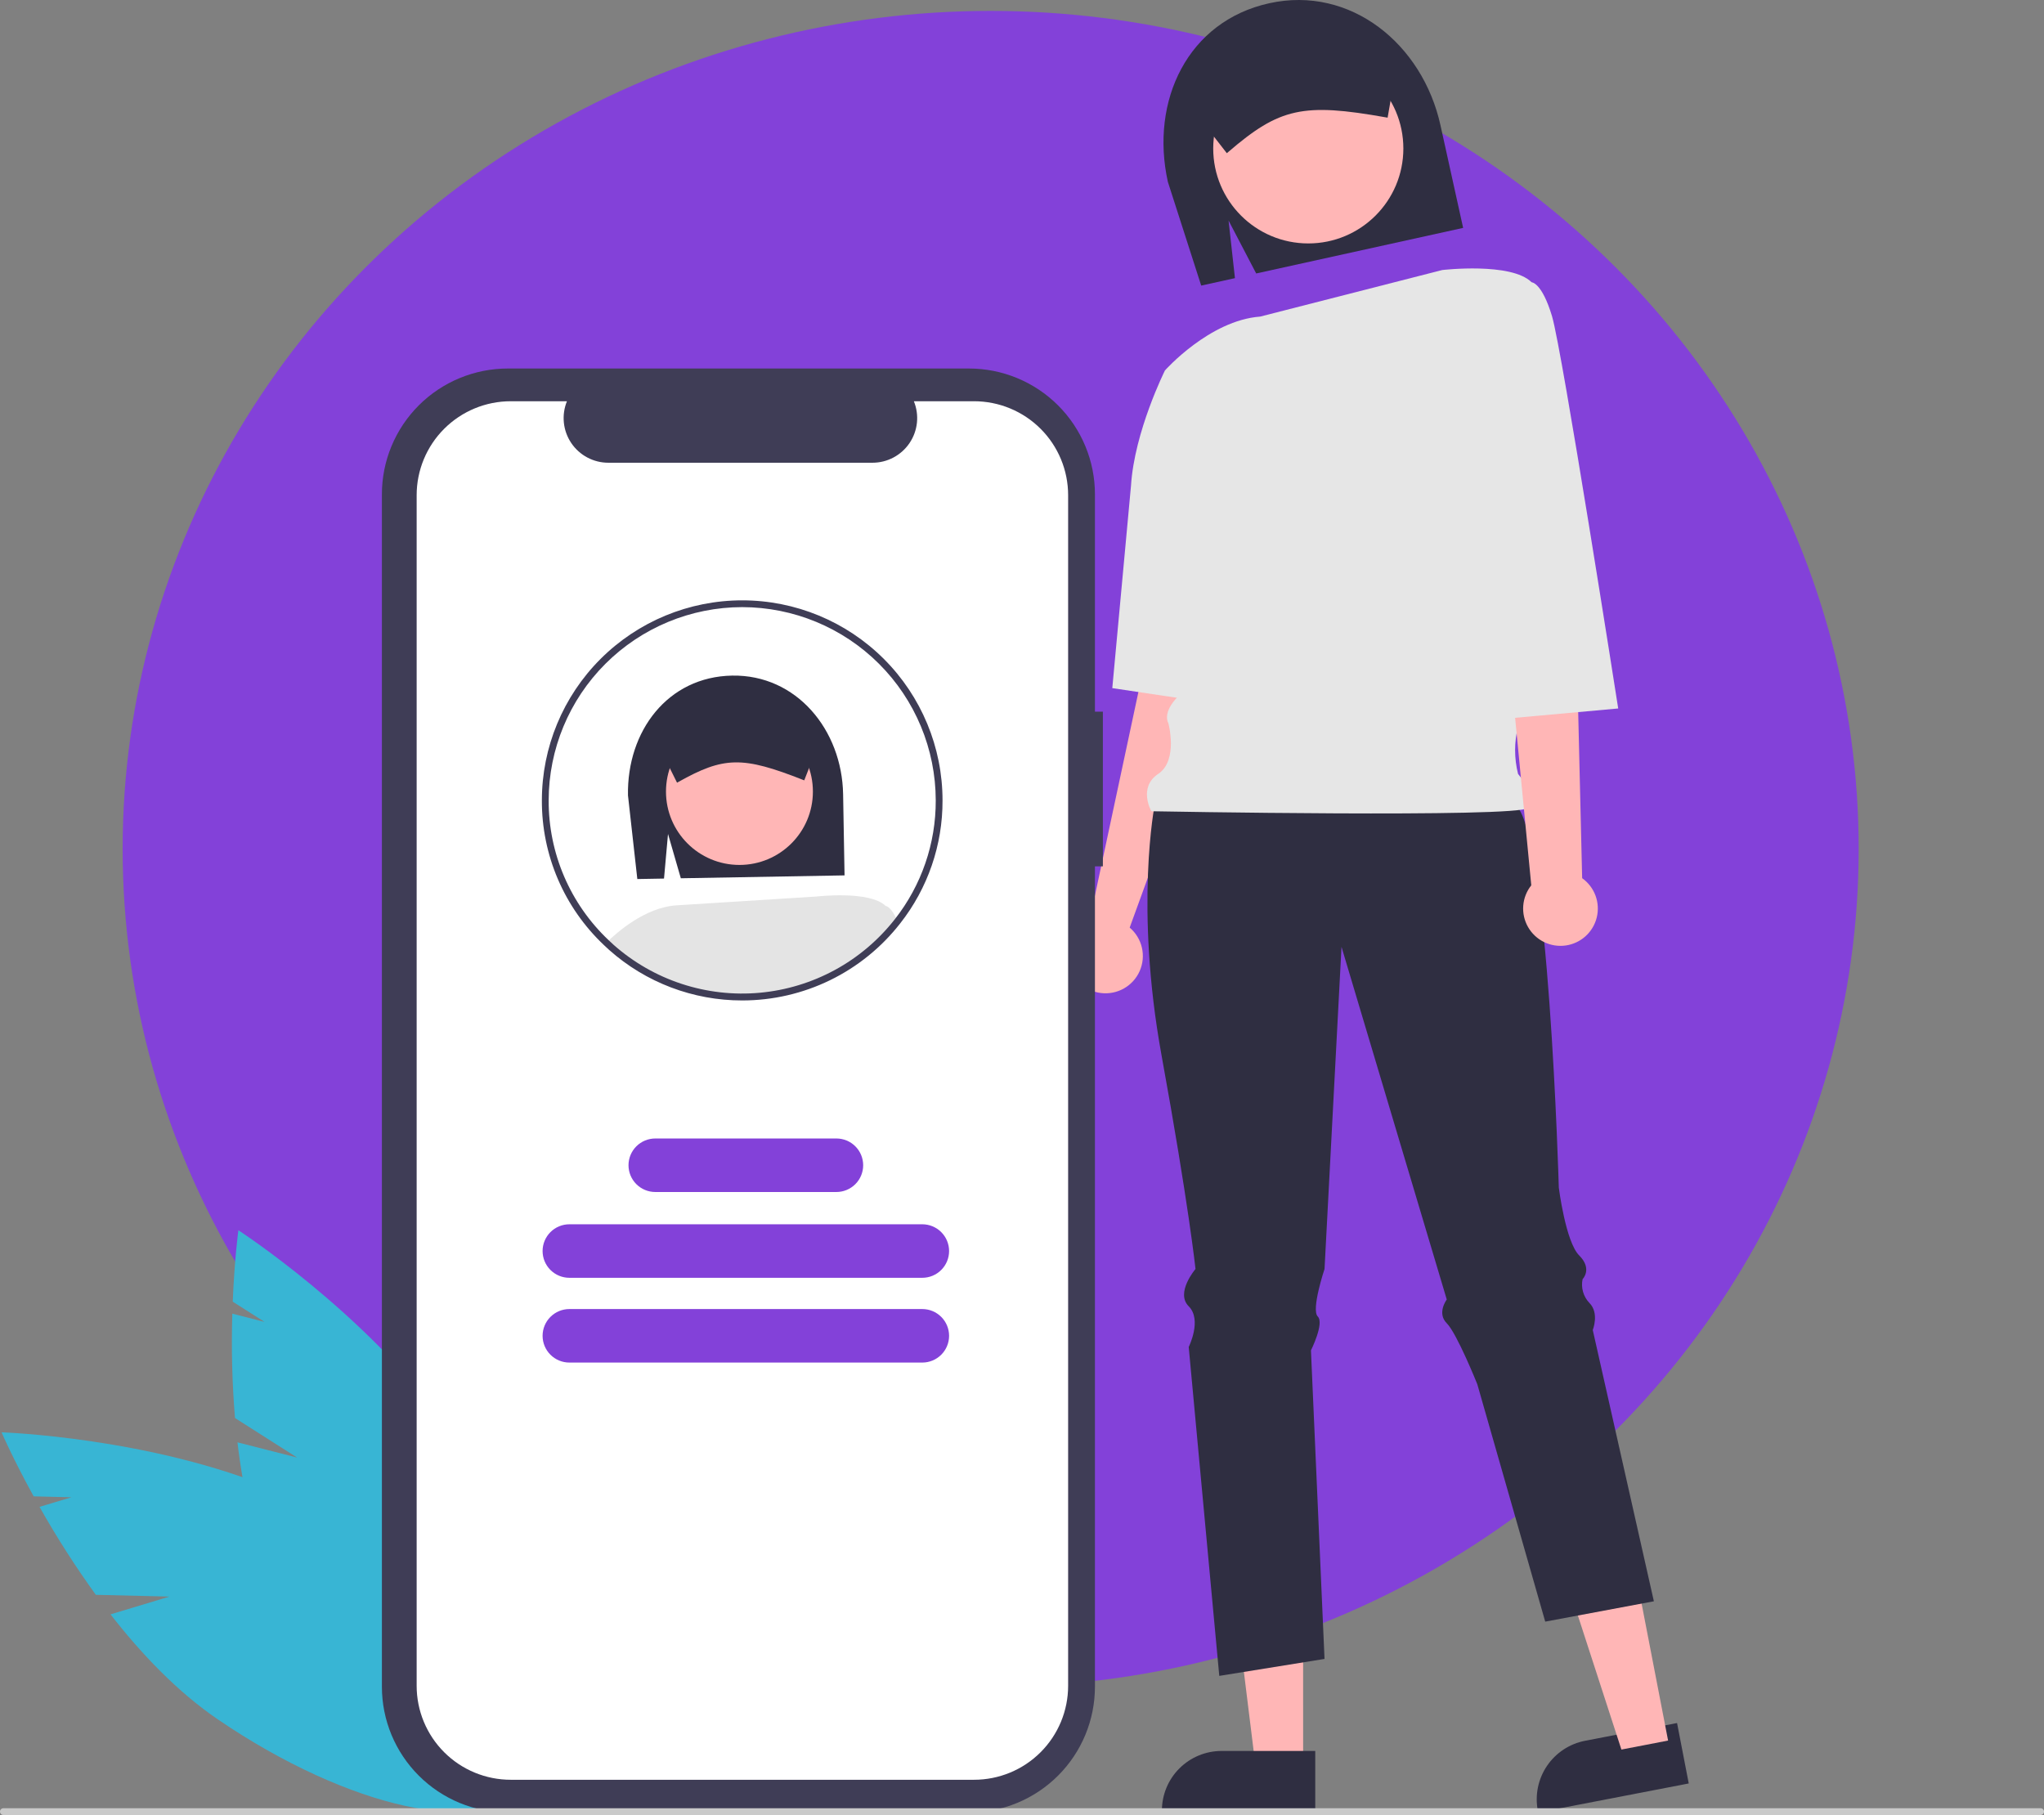<svg width="750" height="666" viewBox="0 0 750 666" fill="none" xmlns="http://www.w3.org/2000/svg">
<rect x="0" y="0" width="750" height="666" fill="#808080" stroke="none"/>
<ellipse cx="363.5" cy="311.5" rx="318.5" ry="307.5" fill="#8341D9"/>
<path d="M109.026 534.841L86.225 520.335C85.177 507.6 84.85 494.815 85.245 482.043L97.072 485.061L85.398 477.634C86.043 461.846 87.471 451.431 87.471 451.431C87.471 451.431 133.571 481.336 162.973 521.871L157.96 556.153L169.916 532.179C172.975 537.068 175.722 542.145 178.142 547.379C202.367 600.231 204.721 650.976 183.4 660.723C162.079 670.47 125.157 635.526 100.933 582.675C93.423 566.29 89.278 547.452 87.13 529.254L109.026 534.841Z" fill="#38B5D4"/>
<path d="M62.19 585.855L35.163 585.208C27.675 574.846 20.778 564.071 14.505 552.934L26.192 549.412L12.354 549.08C4.734 535.232 0.566 525.579 0.566 525.579C0.566 525.579 55.509 527.381 101.658 546.903L115.11 578.839L112.937 552.143C118.086 554.75 123.066 557.678 127.846 560.909C175.939 593.647 204.219 635.872 191.012 655.222C177.805 674.572 128.112 663.719 80.02 630.98C65.111 620.831 51.812 606.845 40.554 592.376L62.19 585.855Z" fill="#38B5D4"/>
<path d="M447.386 186.947L426.207 184.459L418.731 249.157L399.647 338.501C396.993 339.791 394.827 341.903 393.473 344.522C392.118 347.14 391.646 350.126 392.127 353.034C392.609 355.943 394.018 358.618 396.144 360.662C398.271 362.706 401.002 364.009 403.93 364.378C406.859 364.747 409.828 364.161 412.396 362.708C414.965 361.256 416.995 359.014 418.184 356.316C419.373 353.618 419.658 350.609 418.997 347.736C418.335 344.863 416.763 342.281 414.513 340.373L433.682 287.727L447.386 186.947Z" fill="#FFB6B6"/>
<path d="M478.152 648.188H460.703L452.401 580.97L478.155 580.972L478.152 648.188Z" fill="#FFB6B6"/>
<path d="M482.602 665.081L426.337 665.079V664.368C426.338 658.568 428.645 653.005 432.752 648.904C436.859 644.802 442.429 642.498 448.237 642.498H448.239L482.603 642.499L482.602 665.081Z" fill="#2F2E41"/>
<path d="M619.646 654.427L564.402 665.081L564.267 664.383C563.166 658.688 564.375 652.789 567.629 647.984C570.882 643.179 575.914 639.862 581.616 638.762L581.618 638.761L615.359 632.254L619.646 654.427Z" fill="#2F2E41"/>
<path d="M450.792 80.921L460.931 100.347L536.866 83.621L528.548 45.956C521.963 16.143 495.567 -5.388 465.715 1.188C435.863 7.763 421.933 36.903 428.518 66.716L440.754 104.792L453.135 102.065L450.792 80.921Z" fill="#2F2E41"/>
<path d="M612.069 638.684L594.936 641.987L574.021 577.563L599.307 572.687L612.069 638.684Z" fill="#FFB6B6"/>
<path d="M423.715 295.193C423.715 295.193 416.24 332.519 426.207 387.263C436.173 442.008 438.665 465.648 438.665 465.648C438.665 465.648 431.19 474.357 436.173 479.334C441.157 484.311 436.173 494.265 436.173 494.265L447.386 614.952L486.007 608.731L481.024 495.509C481.024 495.509 486.007 485.555 483.516 483.067C481.024 480.578 486.007 465.648 486.007 465.648L492.237 347.449L530.858 476.846C530.858 476.846 527.12 481.823 530.858 485.555C534.595 489.288 542.07 507.951 542.07 507.951L566.987 595.045L606.854 587.58L584.429 488.044C584.429 488.044 586.921 481.823 583.183 478.09C582.093 476.948 581.297 475.559 580.863 474.042C580.429 472.525 580.37 470.925 580.692 469.381C580.692 469.381 584.429 465.648 579.446 460.671C574.462 455.694 571.971 435.787 571.971 435.787C571.971 435.787 568.233 302.658 555.775 295.193C543.316 287.727 423.715 295.193 423.715 295.193Z" fill="#2F2E41"/>
<path d="M480.048 89.326C499.313 89.326 514.931 73.729 514.931 54.489C514.931 35.248 499.313 19.651 480.048 19.651C460.782 19.651 445.164 35.248 445.164 54.489C445.164 73.729 460.782 89.326 480.048 89.326Z" fill="#FFB6B6"/>
<path d="M529.209 99.083C529.209 99.083 554.529 96.121 562.004 103.586L554.529 254.134C554.529 254.134 559.512 257.867 557.021 266.576C555.574 272.293 555.574 278.279 557.021 283.995C557.021 283.995 564.496 292.704 560.758 296.437C557.021 300.17 422.469 297.681 422.469 297.681C422.469 297.681 417.486 288.972 424.961 283.995C432.436 279.018 428.698 265.332 428.698 265.332C428.698 265.332 426.207 261.599 432.436 255.378C438.665 249.157 443.648 198.145 443.648 198.145L427.452 135.935C427.452 135.935 443.756 117.558 462.39 116.171L529.209 99.083Z" fill="#E6E6E6"/>
<path d="M446.754 136.791L427.452 135.935C427.452 135.935 416.24 158.331 414.994 178.238L408.133 252.502L452.369 259.111L446.754 136.791Z" fill="#E6E6E6"/>
<path d="M450.162 56.216L437.203 39.566C436.439 36.061 437.095 32.396 439.029 29.372C440.962 26.349 444.015 24.212 447.521 23.43L496.473 12.647C499.984 11.884 503.654 12.54 506.681 14.47C509.709 16.401 511.849 19.451 512.632 22.952L512.659 23.072L509.153 43.177L508.538 43.068C478.158 37.658 469.504 39.561 450.657 55.79L450.162 56.216Z" fill="#2F2E41"/>
<path d="M580.536 322.242L578.2 224.273L575.708 154.598L545.808 158.331L561.866 324.862C560.157 327.003 559.131 329.608 558.921 332.338C558.71 335.068 559.324 337.798 560.684 340.176C562.044 342.554 564.086 344.47 566.548 345.676C569.009 346.882 571.776 347.323 574.491 346.942C577.206 346.561 579.745 345.376 581.778 343.539C583.811 341.702 585.246 339.298 585.897 336.638C586.548 333.978 586.385 331.184 585.429 328.618C584.473 326.052 582.769 323.831 580.536 322.242Z" fill="#FFB6B6"/>
<path d="M540.192 105.686L562.004 103.586C562.004 103.586 565.742 103.586 569.479 116.028C573.217 128.47 593.764 259.967 593.764 259.967L548.3 264.088L540.192 105.686Z" fill="#E6E6E6"/>
<path d="M404.679 261.138H401.764V181.384C401.764 175.322 400.569 169.32 398.246 163.719C395.923 158.119 392.518 153.031 388.226 148.744C383.934 144.458 378.839 141.058 373.231 138.738C367.624 136.418 361.613 135.224 355.543 135.224H186.35C180.28 135.224 174.269 136.418 168.662 138.738C163.054 141.058 157.959 144.458 153.667 148.744C149.375 153.03 145.97 158.119 143.647 163.719C141.324 169.32 140.129 175.322 140.129 181.384V618.922C140.129 631.164 144.999 642.905 153.667 651.561C162.335 660.218 174.091 665.081 186.349 665.081H355.543C367.802 665.081 379.558 660.218 388.226 651.561C396.894 642.905 401.764 631.164 401.764 618.922V317.909H404.679V261.138Z" fill="#3F3D56"/>
<path d="M357.408 147.233H335.323C336.338 149.72 336.726 152.418 336.452 155.09C336.177 157.762 335.249 160.325 333.749 162.554C332.249 164.783 330.223 166.609 327.85 167.872C325.477 169.135 322.829 169.796 320.14 169.796H223.211C220.521 169.796 217.874 169.135 215.5 167.872C213.127 166.609 211.101 164.783 209.601 162.554C208.101 160.325 207.173 157.761 206.899 155.09C206.624 152.418 207.012 149.72 208.027 147.233H187.4C178.245 147.233 169.466 150.865 162.992 157.33C156.519 163.794 152.883 172.562 152.883 181.705V618.601C152.883 623.127 153.775 627.61 155.51 631.792C157.245 635.974 159.787 639.775 162.992 642.976C166.198 646.176 170.003 648.716 174.191 650.448C178.378 652.18 182.867 653.072 187.4 653.072H357.408C361.941 653.072 366.43 652.18 370.617 650.448C374.805 648.716 378.61 646.177 381.815 642.976C385.021 639.775 387.563 635.974 389.298 631.792C391.033 627.61 391.925 623.127 391.925 618.601V181.705C391.925 177.178 391.033 172.695 389.298 168.513C387.563 164.331 385.021 160.531 381.815 157.33C378.61 154.129 374.805 151.59 370.617 149.857C366.43 148.125 361.941 147.233 357.408 147.233Z" fill="white"/>
<path d="M245.113 306.011L249.814 322.274L309.888 321.216L309.361 291.418C308.945 267.832 292.254 247.49 268.637 247.906C245.021 248.322 230.004 268.262 230.421 291.847L233.852 322.555L243.646 322.383L245.113 306.011Z" fill="#2F2E41"/>
<path d="M271.322 317.383C286.208 317.383 298.275 305.331 298.275 290.465C298.275 275.599 286.208 263.547 271.322 263.547C256.436 263.547 244.368 275.599 244.368 290.465C244.368 305.331 256.436 317.383 271.322 317.383Z" fill="#FFB6B6"/>
<path d="M324.972 332.443L324.362 343.765C311.426 357.202 293.78 365.112 275.128 365.834C256.477 366.555 238.271 360.032 224.333 347.634C223.71 347.087 223.099 346.514 222.501 345.93C226.239 342.222 236.555 333.065 248.004 332.219L299.632 328.971C299.632 328.971 319.191 326.682 324.972 332.443Z" fill="#E4E4E4"/>
<path d="M300.828 271.564C300.792 269.503 300.146 267.498 298.971 265.803C298.847 265.629 298.723 265.467 298.598 265.306C297.599 264.033 296.319 263.008 294.858 262.31C293.397 261.613 291.795 261.263 290.176 261.287L270.803 261.635L251.442 261.971C248.669 262.027 246.03 263.177 244.104 265.171C242.178 267.164 241.121 269.839 241.164 272.609L245.774 281.878L248.428 287.203L248.864 286.955C265.62 277.548 272.472 277.424 294.649 286.171L295.097 286.345L296.854 281.853L300.84 271.663L300.828 271.564Z" fill="#2F2E41"/>
<path d="M329.333 338.054C323.805 345.112 317.023 351.093 309.324 355.697L308.116 334.072L324.972 332.443C324.972 332.443 326.991 332.443 329.333 338.054Z" fill="#E4E4E4"/>
<path d="M272.335 367.106C254.331 367.126 236.949 360.526 223.506 348.564C222.871 348.007 222.243 347.419 221.63 346.818C214.393 339.993 208.636 331.757 204.714 322.62C200.792 313.483 198.79 303.639 198.83 293.698C198.83 274.229 206.575 255.558 220.359 241.791C234.144 228.024 252.841 220.29 272.335 220.29C291.83 220.29 310.526 228.024 324.311 241.791C338.096 255.558 345.84 274.229 345.84 293.698C345.901 310.056 340.431 325.955 330.315 338.82C323.444 347.631 314.65 354.76 304.602 359.662C294.554 364.564 283.518 367.11 272.335 367.106ZM272.335 222.779C253.508 222.8 235.458 230.279 222.145 243.574C208.832 256.869 201.343 274.896 201.322 293.698C201.283 303.305 203.219 312.817 207.01 321.646C210.801 330.475 216.366 338.433 223.36 345.028C223.955 345.61 224.55 346.167 225.156 346.7C232.421 353.133 240.927 358.011 250.152 361.035C259.376 364.059 269.123 365.164 278.792 364.282C288.46 363.4 297.846 360.55 306.369 355.908C314.893 351.265 322.374 344.928 328.351 337.288C338.124 324.86 343.408 309.5 343.349 293.698C343.327 274.896 335.839 256.869 322.526 243.574C309.213 230.279 291.163 222.8 272.335 222.779Z" fill="#3F3D56"/>
<path d="M338.414 468.878H208.923C207.632 468.878 206.353 468.624 205.16 468.131C203.967 467.637 202.884 466.914 201.971 466.002C201.057 465.091 200.333 464.008 199.839 462.817C199.345 461.625 199.091 460.349 199.091 459.059C199.091 457.77 199.345 456.493 199.839 455.301C200.333 454.11 201.057 453.028 201.971 452.116C202.884 451.204 203.967 450.481 205.16 449.987C206.353 449.494 207.632 449.24 208.923 449.24H338.414C339.706 449.24 340.984 449.494 342.177 449.987C343.37 450.481 344.454 451.204 345.367 452.116C346.28 453.028 347.004 454.11 347.498 455.301C347.992 456.493 348.247 457.77 348.247 459.059C348.247 460.349 347.992 461.625 347.498 462.817C347.004 464.008 346.28 465.091 345.367 466.002C344.454 466.914 343.37 467.637 342.177 468.131C340.984 468.624 339.706 468.878 338.414 468.878Z" fill="#8341D9"/>
<path d="M338.414 499.983H208.923C206.315 499.983 203.814 498.949 201.971 497.107C200.127 495.266 199.091 492.768 199.091 490.164C199.091 487.56 200.127 485.062 201.971 483.221C203.814 481.379 206.315 480.345 208.923 480.345H338.414C341.022 480.345 343.523 481.379 345.367 483.221C347.211 485.062 348.247 487.56 348.247 490.164C348.247 492.768 347.211 495.266 345.367 497.107C343.523 498.949 341.022 499.983 338.414 499.983Z" fill="#8341D9"/>
<path d="M306.891 437.396H240.448C237.84 437.396 235.339 436.361 233.495 434.52C231.651 432.678 230.615 430.18 230.615 427.576C230.615 424.972 231.651 422.474 233.495 420.633C235.339 418.791 237.84 417.757 240.448 417.757H306.891C309.499 417.757 312 418.791 313.844 420.633C315.688 422.474 316.724 424.972 316.724 427.576C316.724 430.18 315.688 432.678 313.844 434.52C312 436.361 309.499 437.396 306.891 437.396Z" fill="#8341D9"/>
<path d="M748.754 666H1.246C0.915 666 0.599 665.869 0.365 665.636C0.131 665.402 0 665.086 0 664.756C0 664.426 0.131 664.109 0.365 663.876C0.599 663.643 0.915 663.512 1.246 663.512H748.754C749.085 663.512 749.401 663.643 749.635 663.876C749.869 664.109 750 664.426 750 664.756C750 665.086 749.869 665.402 749.635 665.636C749.401 665.869 749.085 666 748.754 666Z" fill="#CACACA"/>
</svg>
